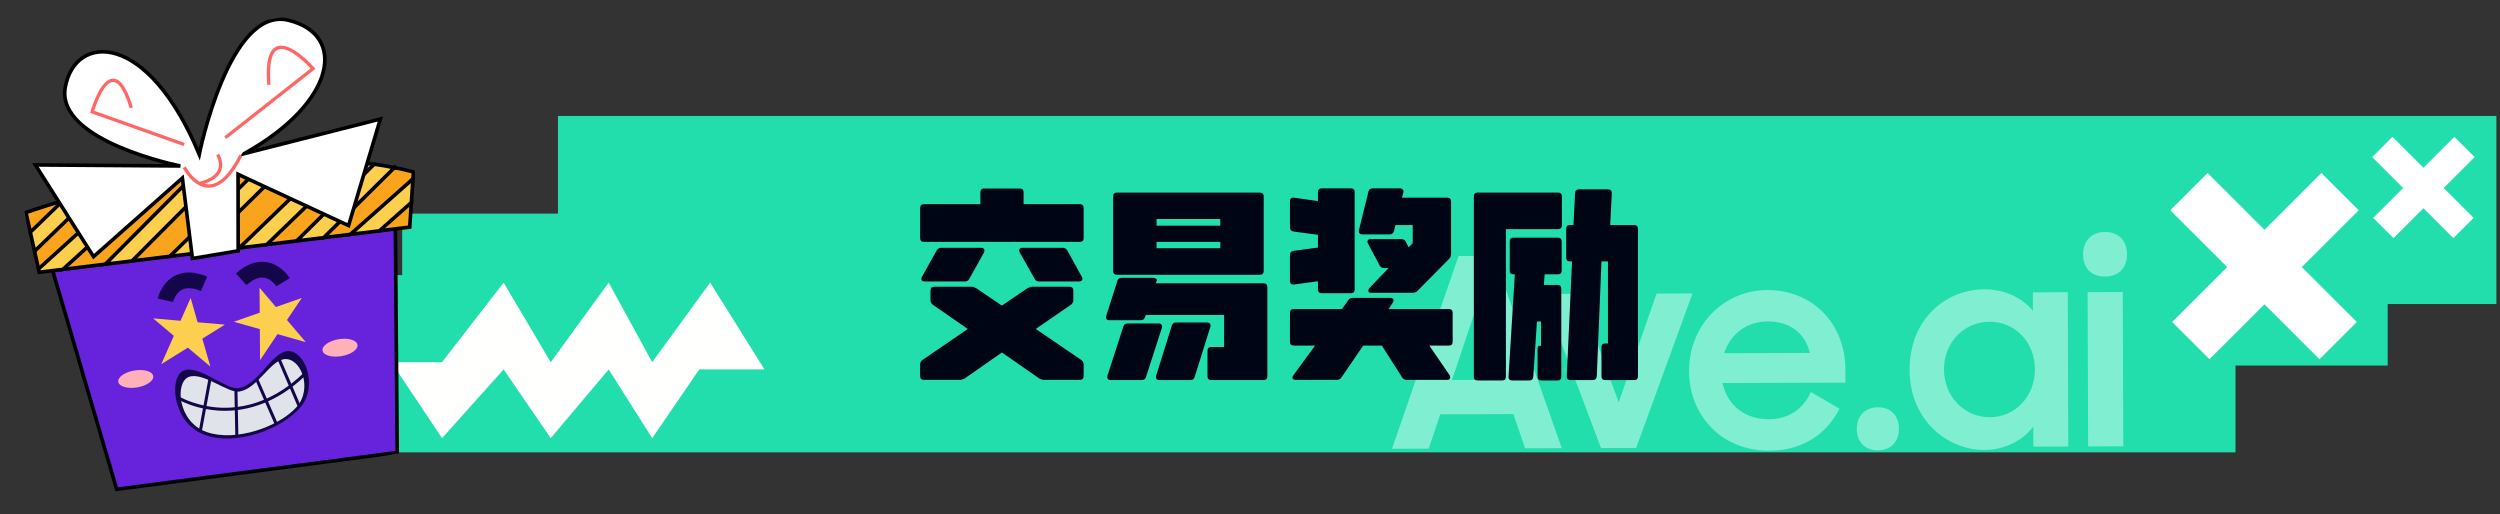 <svg width="345" height="71" viewBox="0 0 345 71" fill="none" xmlns="http://www.w3.org/2000/svg">
<rect x="0" y="0" width="345" height="71" fill="#333333" stroke="none"/>
<path d="M77 16H344.5V41.958H329.5V50.444H308.5V62.424H45.5V53.439H40V37.964H55.5V29.478H77V16Z" fill="#22DEAC"/>
<g opacity="0.5">
<path d="M192.099 61.929L201.282 35.329L206.167 35.312L215.527 61.85L210.464 61.867L208.843 57.141L198.752 57.175L197.163 61.912L192.099 61.929ZM203.766 42.345L200.376 52.438L207.223 52.415L203.766 42.345ZM220.94 61.833L212.917 40.567L217.945 40.551L223.38 55.528L228.607 40.515L233.564 40.498L225.79 61.816L220.94 61.833ZM244.146 62.192C237.584 62.214 233.111 57.352 233.09 51.201C233.069 44.977 237.796 40.048 243.893 40.027C250.098 40.007 254.642 44.65 254.663 50.947L254.669 52.803L237.696 52.859C238.383 55.878 240.708 57.872 244.131 57.861C246.841 57.852 248.905 56.389 249.895 54.093L253.861 56.409C252.054 59.872 248.853 62.176 244.146 62.192ZM243.908 44.358C241.019 44.368 238.779 46.123 237.932 48.746L249.77 48.706C249.048 45.833 246.903 44.348 243.908 44.358ZM256.241 59.203C256.236 57.42 257.337 56.215 259.156 56.209C260.974 56.203 262.048 57.4 262.054 59.184C262.06 60.931 260.958 62.136 259.14 62.142C257.321 62.148 256.247 60.95 256.241 59.203ZM273.832 62.093C268.804 62.109 263.549 58.051 263.525 51.062C263.502 44.002 268.552 39.945 273.829 39.927C276.575 39.918 279.004 41.038 280.543 42.889L280.535 40.342L285.349 40.326L285.42 61.617L280.606 61.633L280.597 58.867C279.07 60.874 276.578 62.083 273.832 62.093ZM274.602 57.577C278.203 57.565 280.832 54.608 280.82 50.932C280.808 47.292 278.159 44.39 274.558 44.402C270.992 44.413 268.256 47.298 268.268 50.974C268.28 54.686 271.036 57.589 274.602 57.577ZM288.162 61.608L288.091 40.316L292.941 40.3L293.012 61.592L288.162 61.608ZM287.467 35.114C287.461 33.258 288.634 32.016 290.488 32.01C292.378 32.004 293.523 33.237 293.529 35.094C293.536 36.95 292.399 38.155 290.509 38.161C288.547 38.167 287.474 36.97 287.467 35.114Z" fill="#DDFFF6"/>
</g>
<path d="M61 60.465L54 49.982H61L69.5 39L76 49.982L84 39L90 49.982L98 39L105.5 50.98H96.5L90 60.465L84 50.98L76 60.465L69.5 50.98L61 60.465Z" fill="#FFFFFD"/>
<path fill-rule="evenodd" clip-rule="evenodd" d="M331.63 25.943L327.5 30.066L330.3 32.861L334.43 28.738L338.559 32.861L341.359 30.066L337.23 25.943L341.5 21.68L338.7 18.884L334.43 23.147L330.159 18.884L327.359 21.68L331.63 25.943Z" fill="white"/>
<path fill-rule="evenodd" clip-rule="evenodd" d="M307.352 36.855L299.759 44.435L304.907 49.575L312.5 41.994L320.093 49.575L325.241 44.435L317.648 36.855L325.5 29.016L320.352 23.876L312.5 31.715L304.648 23.876L299.5 29.016L307.352 36.855Z" fill="white"/>
<path d="M135.292 28.174V26.55C135.292 26.196 135.47 26.018 135.824 26.018H140.724C141.079 26.018 141.256 26.196 141.256 26.55V28.174H149.012C149.367 28.174 149.544 28.352 149.544 28.706V32.85C149.544 33.205 149.367 33.382 149.012 33.382H127.508C127.154 33.382 126.976 33.205 126.976 32.85V28.706C126.976 28.352 127.154 28.174 127.508 28.174H135.292ZM135.852 34.586C135.852 34.642 135.834 34.726 135.796 34.838L133.78 38.45C133.668 38.712 133.463 38.842 133.164 38.842H127.592C127.294 38.842 127.144 38.712 127.144 38.45C127.144 38.394 127.172 38.31 127.228 38.198L129.244 34.586C129.394 34.325 129.608 34.194 129.888 34.194H135.404C135.703 34.194 135.852 34.325 135.852 34.586ZM149.292 38.198C149.348 38.31 149.376 38.394 149.376 38.45C149.376 38.712 149.227 38.842 148.928 38.842H143.384C143.086 38.842 142.88 38.712 142.768 38.45L140.724 34.838C140.668 34.764 140.64 34.68 140.64 34.586C140.64 34.325 140.799 34.194 141.116 34.194H146.66C146.94 34.194 147.155 34.325 147.304 34.586L149.292 38.198ZM134.088 39.57C134.275 39.57 134.499 39.645 134.76 39.794L138.26 42.174L141.76 39.794C142.022 39.645 142.246 39.57 142.432 39.57H147.584C147.939 39.57 148.116 39.748 148.116 40.102V41.418C148.116 41.68 148.004 41.894 147.78 42.062L142.936 45.394L149.18 49.65C149.423 49.818 149.544 50.033 149.544 50.294V51.89C149.544 52.245 149.367 52.422 149.012 52.422H144.084C143.879 52.422 143.655 52.357 143.412 52.226L138.26 48.642L133.136 52.226C132.894 52.357 132.67 52.422 132.464 52.422H127.508C127.154 52.422 126.976 52.245 126.976 51.89V50.294C126.976 50.033 127.098 49.818 127.34 49.65L133.556 45.394L128.74 42.062C128.516 41.894 128.404 41.68 128.404 41.418V40.102C128.404 39.748 128.582 39.57 128.936 39.57H134.088ZM153.614 27.11C153.614 26.756 153.791 26.578 154.146 26.578H173.858C174.213 26.578 174.39 26.756 174.39 27.11V37.386C174.39 37.741 174.213 37.918 173.858 37.918H154.146C153.791 37.918 153.614 37.741 153.614 37.386V27.11ZM159.606 31.142H168.398V30.218H159.606V31.142ZM168.398 33.382H159.606V34.25H168.398V33.382ZM168.93 47.886V43.462H158.122L158.01 43.77C157.917 44.05 157.721 44.19 157.422 44.19H153.11C152.923 44.19 152.783 44.134 152.69 44.022C152.615 43.91 152.606 43.761 152.662 43.574L154.202 38.758C154.277 38.478 154.473 38.338 154.79 38.338H159.102C159.289 38.338 159.429 38.376 159.522 38.45C159.634 38.525 159.671 38.618 159.634 38.73L159.494 39.094H174.362C174.717 39.094 174.894 39.272 174.894 39.626V51.918C174.894 52.273 174.717 52.45 174.362 52.45H167.166C166.811 52.45 166.634 52.273 166.634 51.918V48.418C166.634 48.064 166.811 47.886 167.166 47.886H168.93ZM164.87 52.002C164.795 52.301 164.599 52.45 164.282 52.45H159.998C159.811 52.45 159.671 52.385 159.578 52.254C159.503 52.142 159.494 52.002 159.55 51.834L161.706 44.946C161.781 44.648 161.977 44.498 162.294 44.498H166.578C166.765 44.498 166.895 44.554 166.97 44.666C167.063 44.778 167.082 44.928 167.026 45.114L164.87 52.002ZM158.15 52.03C158.057 52.31 157.861 52.45 157.562 52.45H153.278C153.073 52.45 152.933 52.385 152.858 52.254C152.783 52.142 152.774 52.002 152.83 51.834L155.014 45.086C155.089 44.788 155.285 44.638 155.602 44.638H159.886C160.091 44.638 160.231 44.704 160.306 44.834C160.381 44.946 160.39 45.086 160.334 45.254L158.15 52.03ZM181.876 34.166V32.402L178.516 31.954C178.18 31.898 178.012 31.702 178.012 31.366V27.782C178.012 27.409 178.199 27.241 178.572 27.278L181.876 27.754V26.522C181.876 26.168 182.053 25.99 182.408 25.99H186.412C186.767 25.99 186.944 26.168 186.944 26.522V39.934C186.944 40.289 186.767 40.466 186.412 40.466H182.408C182.053 40.466 181.876 40.289 181.876 39.934V38.814L178.572 39.262H178.46C178.161 39.262 178.012 39.094 178.012 38.758V35.202C178.012 34.866 178.18 34.67 178.516 34.614L181.876 34.166ZM194.392 34.138L194.952 33.55V31.058H192.572L192.376 31.87C192.283 32.188 192.087 32.346 191.788 32.346H188.008C187.84 32.346 187.709 32.3 187.616 32.206C187.523 32.094 187.495 31.945 187.532 31.758L188.848 26.438C188.923 26.14 189.119 25.99 189.436 25.99H193.188C193.356 25.99 193.487 26.046 193.58 26.158C193.673 26.252 193.701 26.392 193.664 26.578L193.468 27.278H199.712C200.067 27.278 200.244 27.456 200.244 27.81V35.062C200.244 35.305 200.16 35.52 199.992 35.706L195.624 40.13C195.437 40.317 195.213 40.41 194.952 40.41H189.268C188.969 40.41 188.82 40.308 188.82 40.102C188.82 40.028 188.876 39.906 188.988 39.738L191.62 36.994H191.032C190.733 36.994 190.519 36.873 190.388 36.63L188.792 33.634C188.736 33.522 188.708 33.429 188.708 33.354C188.708 33.112 188.867 32.99 189.184 32.99H193.384C193.664 32.99 193.869 33.112 194 33.354L194.392 34.138ZM185.18 42.65L186.048 41.446C186.179 41.222 186.393 41.11 186.692 41.11H191.872C192.171 41.11 192.32 41.232 192.32 41.474C192.32 41.586 192.283 41.68 192.208 41.754L191.62 42.65H199.936C200.291 42.65 200.468 42.828 200.468 43.182V47.158C200.468 47.513 200.291 47.69 199.936 47.69H197.248L200.048 51.778C200.104 51.872 200.132 51.974 200.132 52.086C200.132 52.31 199.983 52.422 199.684 52.422H194.14C193.841 52.422 193.627 52.31 193.496 52.086L190.696 47.69H188.12L185.124 52.086C184.956 52.31 184.741 52.422 184.48 52.422H178.824C178.507 52.422 178.348 52.32 178.348 52.114C178.348 52.04 178.395 51.928 178.488 51.778L181.484 47.69H178.544C178.189 47.69 178.012 47.513 178.012 47.158V43.182C178.012 42.828 178.189 42.65 178.544 42.65H185.18ZM222.206 31.058H225.51C225.865 31.058 226.042 31.236 226.042 31.59V51.918C226.042 52.273 225.865 52.45 225.51 52.45H221.534C221.179 52.45 221.002 52.273 221.002 51.918V47.942C221.002 47.588 221.151 47.41 221.45 47.41H221.898V36.07H221.002L220.358 51.918C220.321 52.273 220.134 52.45 219.798 52.45H216.718C216.363 52.45 216.195 52.273 216.214 51.918L216.942 36.07H216.662C216.307 36.07 216.13 35.893 216.13 35.538V31.59C216.13 31.236 216.298 31.058 216.634 31.058H217.138L217.362 26.634C217.381 26.298 217.567 26.13 217.922 26.13H221.898C222.253 26.13 222.43 26.308 222.43 26.662L222.206 31.058ZM207.814 51.974C207.814 52.329 207.637 52.506 207.282 52.506H203.922C203.567 52.506 203.39 52.329 203.39 51.974V27.11C203.39 26.756 203.567 26.578 203.922 26.578H215.01C215.365 26.578 215.542 26.756 215.542 27.11V31.086C215.542 31.441 215.365 31.618 215.01 31.618H207.814V51.974ZM214.982 32.794C215.337 32.794 215.514 32.972 215.514 33.326V37.33C215.514 37.685 215.337 37.862 214.982 37.862H213.162L213.05 39.318H214.926C215.281 39.318 215.458 39.496 215.458 39.85V51.974C215.458 52.329 215.281 52.506 214.926 52.506H212.714C212.359 52.506 212.182 52.329 212.182 51.974V48.25C212.182 47.896 212.257 47.718 212.406 47.718H212.658V44.358H212.098L211.594 52.002C211.557 52.338 211.379 52.506 211.062 52.506H208.71C208.318 52.506 208.141 52.32 208.178 51.946L209.046 37.862H208.878C208.523 37.862 208.346 37.685 208.346 37.33V33.326C208.346 32.972 208.523 32.794 208.878 32.794H214.982Z" fill="#000515"/>
<g clip-path="url(#clip0_390_1025)">
<path d="M6.123 33.414L16.102 67.52L54.819 62.441L54.534 28.656L6.123 33.414Z" fill="#6722DB" stroke="black" stroke-width="0.5" stroke-miterlimit="10"/>
<path d="M27.923 46.735L31.038 44.799L27.271 44.472L26.31 41.123L24.913 44.267L21.137 43.935L23.989 46.344L22.255 50.254L25.925 47.974L29.029 50.588L27.923 46.735Z" fill="#FCCF4F"/>
<path d="M39.601 44.161L41.646 41.117L38.076 42.368L35.819 39.713L35.843 43.148L32.264 44.404L35.858 45.42L35.888 49.698L38.295 46.11L42.201 47.218L39.601 44.161Z" fill="#FCCF4F"/>
<path d="M21.145 51.892C21.253 52.538 20.261 53.238 18.929 53.461C17.598 53.684 16.432 53.341 16.324 52.698C16.217 52.056 17.208 51.352 18.54 51.129C19.871 50.907 21.037 51.25 21.145 51.892Z" fill="#FFB0B8"/>
<path d="M49.332 47.578C49.44 48.224 48.449 48.924 47.117 49.147C45.785 49.37 44.62 49.027 44.512 48.384C44.405 47.742 45.395 47.035 46.727 46.812C48.058 46.59 49.224 46.933 49.332 47.578Z" fill="#FFB0B8"/>
<path d="M32.935 53.561C31.246 53.844 27.441 50.298 25.36 51.132C23.279 51.966 23.751 58.286 28.124 59.967C32.496 61.647 38.856 59.242 41.447 56.222C44.041 53.202 41.993 48.06 39.508 48.475C37.384 48.831 35.646 53.108 32.935 53.561Z" fill="#130749"/>
<path d="M33.024 54.036C31.463 54.297 27.984 51.274 26.053 52.016C24.122 52.758 24.492 58.214 28.516 59.62C32.536 61.026 38.435 58.884 40.86 56.247C43.286 53.612 41.447 49.191 39.15 49.575C37.187 49.903 35.535 53.616 33.027 54.035L33.024 54.036Z" fill="#E1E3EA"/>
<path d="M42.268 51.704L41.973 51.401C41.378 51.981 40.784 52.496 40.193 52.953L38.581 49.196L38.193 49.362L39.845 53.216C38.814 53.975 37.799 54.554 36.817 55L35.627 52.276L35.239 52.445L36.429 55.169C35.15 55.704 33.929 56.006 32.815 56.152L32.771 53.897L32.35 53.907L32.394 56.201C31.557 56.286 30.782 56.287 30.091 56.238C29.524 56.198 28.991 56.125 28.497 56.031L29.172 52.39L28.758 52.312L28.085 55.947C26.025 55.493 24.727 54.729 24.711 54.72L24.492 55.08C24.564 55.123 25.883 55.905 28.008 56.363L27.428 59.49L27.843 59.567L28.42 56.447C28.923 56.54 29.465 56.615 30.041 56.656C30.752 56.708 31.544 56.707 32.404 56.625L32.472 60.187L32.894 60.178L32.824 56.576C32.998 56.553 33.175 56.529 33.353 56.499C34.372 56.329 35.465 56.03 36.601 55.556L37.921 58.579L38.309 58.41L36.989 55.387C37.972 54.944 38.989 54.362 40.019 53.615L41.114 56.171L41.502 56.005L40.367 53.355C41 52.873 41.634 52.326 42.272 51.706L42.268 51.704Z" fill="#130749"/>
<path d="M23.891 41.671L21.768 41.21C21.787 41.121 22.259 39.016 24.105 38.059C25.356 37.409 26.863 37.448 28.583 38.175L27.735 40.172C26.647 39.712 25.766 39.646 25.117 39.977C24.181 40.455 23.892 41.662 23.892 41.674L23.891 41.671Z" fill="#130749"/>
<path d="M38.135 39.515C38.135 39.515 37.465 38.456 36.424 38.31C35.702 38.207 34.891 38.557 34.012 39.346L32.56 37.733C33.95 36.485 35.363 35.959 36.757 36.166C38.814 36.47 39.945 38.308 39.992 38.385L38.13 39.507L39.06 38.948L38.135 39.515Z" fill="#130749"/>
<path d="M54.437 23.132L54.431 23.133L49.264 27.012L51.639 22.662C50.651 22.524 49.653 22.413 48.643 22.328L48.64 22.329L42.54 27.77L45.531 22.139C43.756 22.073 41.971 22.078 40.187 22.14L40.184 22.141L33.971 26.867L36.726 22.319C34.91 22.451 33.103 22.631 31.331 22.854L24.178 28.719L27.558 23.387C25.991 23.631 24.459 23.9 22.982 24.186L15.012 30.221L18.535 25.12C16.671 25.545 14.923 25.974 13.328 26.394L8.2 29.7L8.676 27.698C5.482 28.651 3.582 29.335 3.582 29.335L4.187 32.041L6.822 31.111L4.771 34.67L5.315 37.117L12.242 32.922L8.669 37.173L14.527 36.459L20.911 32.221L18.215 36.008L23.432 35.374L29.933 31.18L27.174 34.919L33.015 34.208L40.313 29.943L36.803 33.749L40.944 33.243L46.401 30.141L44.672 32.79L48.352 32.343L52.293 29.813L52.356 31.854L56.539 31.344L56.766 27.94L53.385 28.723L56.991 24.671L57.054 23.728C56.196 23.505 55.322 23.299 54.439 23.126L54.437 23.132Z" fill="#F9A41C" stroke="black" stroke-width="0.5" stroke-miterlimit="10"/>
<path d="M13.322 26.395L4.771 34.67L4.182 32.045L8.67 27.699C10.006 27.298 11.573 26.855 13.322 26.395Z" fill="#FCCF4F" stroke="black" stroke-width="0.5" stroke-miterlimit="10"/>
<path d="M22.975 24.184L8.669 37.176L5.418 37.57L5.315 37.116L18.529 25.121C19.948 24.801 21.436 24.485 22.976 24.187L22.975 24.184Z" fill="#FCCF4F" stroke="black" stroke-width="0.5" stroke-miterlimit="10"/>
<path d="M31.328 22.855L18.219 36.013L14.53 36.462L27.555 23.388C28.79 23.191 30.052 23.013 31.328 22.855Z" fill="#FCCF4F" stroke="black" stroke-width="0.5" stroke-miterlimit="10"/>
<path d="M40.181 22.141L27.178 34.921L23.435 35.376L36.723 22.319C37.87 22.241 39.023 22.176 40.181 22.141Z" fill="#FCCF4F" stroke="black" stroke-width="0.5" stroke-miterlimit="10"/>
<path d="M48.64 22.329L36.807 33.751L33.022 34.213L45.532 22.142C46.573 22.179 47.615 22.24 48.641 22.332L48.64 22.329Z" fill="#FCCF4F" stroke="black" stroke-width="0.5" stroke-miterlimit="10"/>
<path d="M54.431 23.133L44.67 32.794L40.945 33.246L51.639 22.662L51.642 22.661C52.583 22.791 53.515 22.947 54.432 23.136L54.431 23.133Z" fill="#FCCF4F" stroke="black" stroke-width="0.5" stroke-miterlimit="10"/>
<path d="M56.989 24.674L56.766 27.94L56.767 27.943L52.356 31.857L48.352 32.343L56.989 24.674Z" fill="#FCCF4F" stroke="black" stroke-width="0.5" stroke-miterlimit="10"/>
<path d="M33.697 21.199C46.353 14.182 47.972 4.767 39.789 2.788C31.606 0.809 27.495 21.307 27.495 21.307C20.343 4.108 10.326 4.622 9.004 12.058C7.681 19.497 24.886 22.905 24.886 22.905L4.886 22.759L12.91 35.418L25.165 24.567L26.556 35.67L32.869 34.615L32.852 24.058L48.103 31.131L52.486 16.427L33.694 21.203L33.697 21.199Z" fill="white" stroke="black" stroke-width="0.5" stroke-miterlimit="10"/>
<path d="M28.811 25.443C28.603 25.444 28.405 25.41 28.212 25.36C29.428 24.955 30.206 24.351 30.519 23.552C30.981 22.375 30.251 21.25 30.218 21.203L29.835 21.456C29.835 21.456 30.465 22.437 30.088 23.392C29.785 24.158 28.927 24.724 27.544 25.08C26.377 24.398 25.638 23.005 25.629 22.985L25.22 23.197C25.278 23.307 26.655 25.917 28.812 25.908C28.956 25.908 29.098 25.893 29.241 25.869C30.701 25.625 32.114 24.172 33.453 21.536L33.042 21.33C31.657 24.053 30.232 25.438 28.809 25.447L28.811 25.443Z" fill="#FF6666"/>
<path d="M25.5 19.727L12.999 15.29C13.395 14.014 14.456 11.314 15.613 11.31C16.151 11.306 16.982 11.934 17.899 14.948L18.339 14.813C17.528 12.139 16.634 10.843 15.609 10.849C13.847 10.856 12.629 14.909 12.494 15.369L12.434 15.577L25.343 20.16L25.497 19.727L25.5 19.727Z" fill="#FF6666"/>
<path d="M31.236 19.177L43.533 9.496L43.374 9.315C43.241 9.163 40.111 5.605 38.173 6.418C37.049 6.893 36.623 8.628 36.874 11.725L37.334 11.688C37.108 8.895 37.459 7.219 38.352 6.844C39.615 6.305 41.902 8.39 42.865 9.44L30.95 18.821L31.234 19.183L31.236 19.177Z" fill="#FF6666"/>
</g>
<defs>
<clipPath id="clip0_390_1025">
<rect width="54" height="62" fill="white" transform="translate(0 8.907) rotate(-9.494)"/>
</clipPath>
</defs>
</svg>
